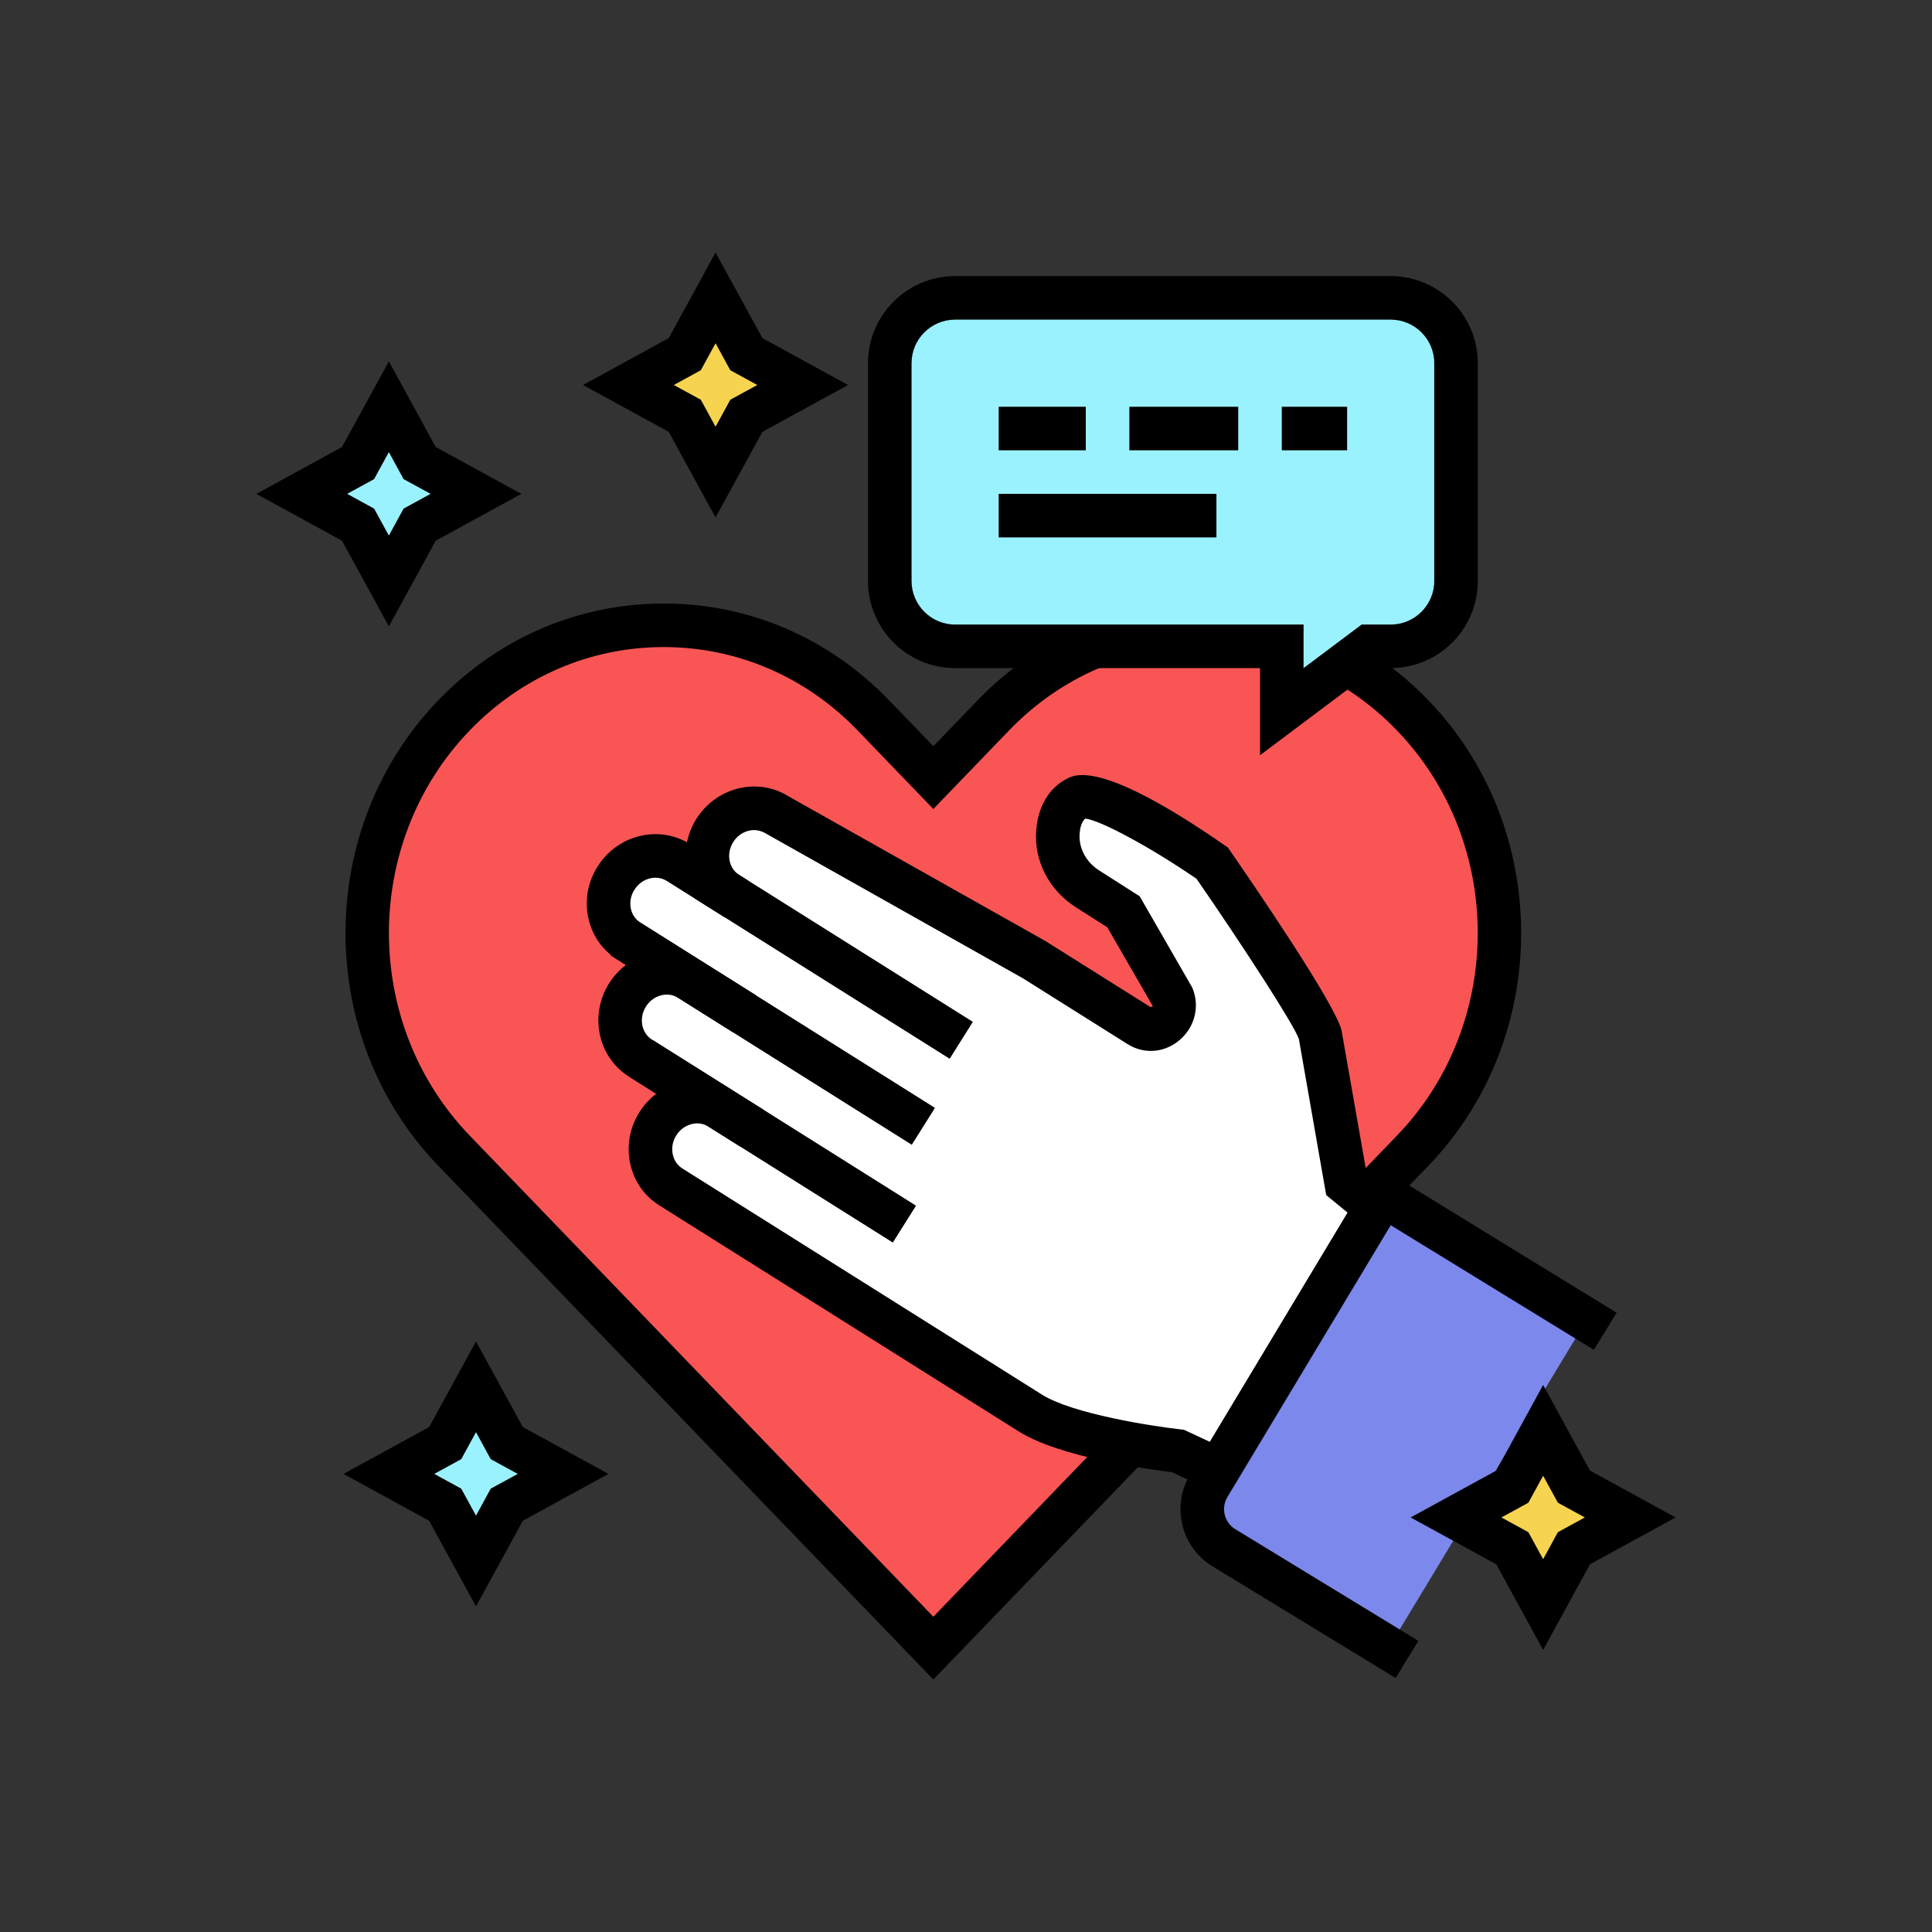 <svg width="180" height="180" viewBox="0 0 180 180" fill="none" xmlns="http://www.w3.org/2000/svg">
<rect x="0" y="0" width="180" height="180" fill="#333333" stroke="none"/>
<path d="M86.956 153.553L131.616 107.208C142.411 96.01 142.411 77.852 131.62 66.652C120.825 55.454 103.329 55.451 92.542 66.652L86.956 72.448L81.371 66.652C70.576 55.453 53.08 55.462 42.293 66.652C31.504 77.852 31.504 96.01 42.296 107.208L86.956 153.553Z" fill="#F95555"/>
<path d="M86.956 156.478L40.837 108.615C29.309 96.66 29.308 77.204 40.833 65.243C46.436 59.429 53.896 56.227 61.834 56.227C69.77 56.225 77.229 59.429 82.832 65.243L86.958 69.523L91.084 65.243C96.682 59.429 104.135 56.225 112.07 56.223C112.072 56.223 112.075 56.223 112.077 56.223C120.015 56.223 127.474 59.427 133.081 65.243C144.607 77.204 144.603 96.66 133.078 108.615L86.956 156.478ZM61.834 60.285C55.008 60.285 48.587 63.045 43.754 68.061C33.728 78.466 33.73 95.396 43.758 105.799L86.956 150.628L130.154 105.799C140.184 95.396 140.186 78.466 130.158 68.061C125.323 63.045 118.901 60.282 112.075 60.282C112.073 60.282 112.072 60.282 112.07 60.282C105.248 60.284 98.831 63.045 94.005 68.06L86.956 75.373L79.911 68.061C75.078 63.045 68.657 60.284 61.834 60.285Z" fill="black"/>
<path d="M115.445 137.835L109.748 135.182C109.748 135.182 99.873 134.084 96.001 131.65C88.538 126.956 79.313 121.156 78.278 120.506L62.5 110.583C60.556 109.361 60.014 106.727 61.29 104.699C62.559 102.681 65.155 102.031 67.088 103.246L70.058 105.113L59.672 98.582C57.728 97.36 57.186 94.727 58.462 92.698C59.731 90.68 62.329 90.031 64.262 91.246L69.386 94.468L58.586 87.676C56.653 86.461 56.115 83.838 57.384 81.821C58.658 79.792 61.268 79.139 63.211 80.361L68.602 83.752L67.799 83.246C65.86 82.026 65.32 79.398 66.593 77.376C67.865 75.353 70.468 74.702 72.407 75.92L96.39 89.433L106.133 95.56C107.87 96.653 110.03 94.727 109.215 92.815L104.674 84.949L101.311 82.803C99.538 81.673 98.392 79.664 98.564 77.499C98.671 76.156 99.189 74.954 100.332 74.351C102.53 73.193 112.939 80.413 112.939 80.413C112.939 80.413 122.387 94.072 123.021 96.478L125.429 110.25L130.288 114.235L115.445 137.835Z" fill="white"/>
<path d="M116.428 140.531L109.19 137.16C107.188 136.921 98.779 135.796 94.921 133.367L61.421 112.3C60.008 111.413 59.044 110.012 58.702 108.351C58.369 106.726 58.678 105.046 59.573 103.619C59.998 102.946 60.529 102.366 61.141 101.902L58.594 100.301C55.706 98.485 54.878 94.59 56.745 91.618C57.175 90.936 57.71 90.362 58.315 89.903L57.508 89.395C56.099 88.51 55.136 87.111 54.797 85.459C54.464 83.839 54.774 82.163 55.667 80.741C56.563 79.315 57.944 78.309 59.555 77.906C61.09 77.524 62.654 77.726 64.004 78.475C64.156 77.726 64.444 76.986 64.876 76.298C65.772 74.876 67.151 73.87 68.756 73.467C70.398 73.058 72.076 73.318 73.487 74.205L97.387 87.667L107.213 93.843L107.408 93.744L103.163 86.395L100.219 84.515C97.726 82.926 96.314 80.176 96.541 77.341C96.718 75.128 97.727 73.429 99.389 72.558C100.201 72.135 102.676 70.83 114.093 78.75L114.395 78.957L114.606 79.261C116.87 82.534 124.312 93.411 124.981 95.965L127.298 109.159L133.142 113.954L130.568 117.092L123.559 111.343L121.019 96.827C120.658 95.629 115.913 88.297 111.479 81.875C107.199 78.939 102.544 76.426 101.108 76.264C100.748 76.579 100.625 77.18 100.588 77.659C100.481 78.995 101.176 80.311 102.402 81.094L106.184 83.506L111.082 92.018C111.807 93.719 111.335 95.675 109.912 96.89C108.502 98.096 106.598 98.248 105.053 97.277L95.312 91.152L71.41 77.688C70.862 77.346 70.294 77.263 69.743 77.4C69.154 77.549 68.645 77.924 68.31 78.457C67.637 79.529 67.891 80.908 68.879 81.527L69.683 82.033L67.52 85.469L67.511 85.462L62.131 82.08C61.663 81.787 61.096 81.702 60.539 81.842C59.949 81.988 59.44 82.364 59.103 82.903C58.768 83.434 58.651 84.053 58.772 84.643C58.887 85.201 59.206 85.669 59.666 85.961L70.466 92.75L68.306 96.187L63.182 92.965C62.199 92.347 60.851 92.709 60.179 93.782C59.501 94.858 59.758 96.242 60.752 96.867L71.138 103.397L68.978 106.834L66.01 104.967C65.547 104.674 64.989 104.591 64.435 104.729C63.848 104.877 63.342 105.25 63.007 105.782C62.671 106.317 62.554 106.942 62.676 107.537C62.791 108.103 63.112 108.574 63.58 108.868L97.081 129.935C99.934 131.731 107.356 132.878 109.973 133.169L110.304 133.207L118.141 136.858L116.428 140.531Z" fill="black"/>
<path d="M67.525 83.072L87.84 95.848L67.525 83.072Z" fill="#6CC0F9"/>
<path d="M66.887 80.27L64.727 83.707L88.478 98.641L90.639 95.204L66.887 80.27Z" fill="black"/>
<path d="M59.683 88.364L84.312 103.851L59.683 88.364Z" fill="#6CC0F9"/>
<path d="M59.044 85.571L56.883 89.007L84.948 106.655L87.108 103.219L59.044 85.571Z" fill="black"/>
<path d="M61.432 99.688L82.543 112.961L61.432 99.688Z" fill="#6CC0F9"/>
<path d="M60.799 96.893L58.638 100.329L83.182 115.766L85.343 112.33L60.799 96.893Z" fill="black"/>
<path d="M129.353 153.553L113.987 144.182C112.948 143.53 112.291 142.497 112.082 141.379C111.895 140.373 112.072 139.295 112.66 138.359L128.885 111.357L147.827 122.976L129.353 153.553Z" fill="#7C88EB"/>
<path d="M130.03 156.339L112.932 145.912C111.494 145.012 110.511 143.624 110.14 141.995C109.768 140.366 110.054 138.692 110.941 137.277L128.203 108.554L150.619 122.306L148.496 125.762L129.571 114.152L114.401 139.399C114.066 139.932 113.967 140.521 114.097 141.091C114.228 141.662 114.572 142.15 115.07 142.461L132.145 152.874L130.03 156.339Z" fill="black"/>
<path d="M88.987 60.215H119.423V66.303L127.539 60.215H129.568C132.928 60.215 135.653 57.49 135.653 54.128V33.838C135.653 30.476 132.928 27.75 129.568 27.75H88.987C85.624 27.75 82.899 30.476 82.899 33.838V54.128C82.899 57.49 85.624 60.215 88.987 60.215Z" fill="#9BF2FF"/>
<path d="M117.392 70.362V62.246H88.987C84.51 62.246 80.87 58.606 80.87 54.13V33.838C80.87 29.363 84.51 25.722 88.987 25.722H129.568C134.044 25.722 137.684 29.361 137.684 33.838V54.128C137.684 58.604 134.044 62.244 129.568 62.244H128.214L117.392 70.362ZM88.987 29.781C86.749 29.781 84.929 31.601 84.929 33.838V54.128C84.929 56.365 86.749 58.187 88.987 58.187H121.451V62.244L126.862 58.187H129.568C131.803 58.187 133.625 56.365 133.625 54.128V33.838C133.625 31.601 131.803 29.781 129.568 29.781H88.987V29.781Z" fill="black"/>
<path d="M125.509 41.954H119.421V37.897H125.509V41.954ZM115.364 41.954H105.219V37.897H115.364V41.954ZM101.16 41.954H93.044V37.897H101.16V41.954Z" fill="black"/>
<path d="M113.333 46.012H93.044V50.069H113.333V46.012Z" fill="black"/>
<path d="M44.347 129.204L47.216 134.451L52.463 137.32L47.216 140.19L44.347 145.436L41.477 140.19L36.23 137.32L41.477 134.451L44.347 129.204Z" fill="#9BF2FF"/>
<path d="M44.347 149.665L39.982 141.685L32.002 137.32L39.982 132.955L44.347 124.976L48.712 132.955L56.691 137.32L48.712 141.685L44.347 149.665ZM40.459 137.32L42.973 138.694L44.347 141.208L45.72 138.694L48.235 137.32L45.72 135.947L44.347 133.432L42.973 135.947L40.459 137.32Z" fill="black"/>
<path d="M143.77 133.261L146.639 138.51L151.886 141.377L146.639 144.248L143.77 149.494L140.9 144.248L135.653 141.377L140.9 138.51L143.77 133.261Z" fill="#F7D450"/>
<path d="M143.77 153.722L139.405 145.742L131.425 141.377L139.405 137.012L143.77 129.033L148.135 137.012L156.114 141.377L148.135 145.742L143.77 153.722ZM139.883 141.377L142.396 142.751L143.77 145.265L145.143 142.751L147.656 141.377L145.143 140.004L143.77 137.489L142.396 140.004L139.883 141.377Z" fill="black"/>
<path d="M36.23 37.895L39.1 43.144L44.347 46.011L39.1 48.883L36.23 54.128L33.361 48.883L28.114 46.011L33.361 43.144L36.23 37.895Z" fill="#9BF2FF"/>
<path d="M36.23 58.358L31.865 50.378L23.886 46.013L31.865 41.648L36.23 33.669L40.595 41.648L48.575 46.013L40.595 50.378L36.23 58.358ZM32.342 46.011L34.855 47.385L36.229 49.9L37.602 47.385L40.115 46.011L37.602 44.638L36.229 42.123L34.855 44.638L32.342 46.011Z" fill="black"/>
<path d="M66.667 27.751L69.536 32.998L74.783 35.869L69.536 38.736L66.667 43.983L63.796 38.736L58.55 35.869L63.796 32.998L66.667 27.751Z" fill="#F7D450"/>
<path d="M66.667 48.213L62.302 40.234L54.322 35.869L62.302 31.502L66.667 23.523L71.032 31.502L79.011 35.869L71.032 40.234L66.667 48.213ZM62.779 35.869L65.293 37.242L66.667 39.757L68.04 37.242L70.555 35.869L68.04 34.495L66.667 31.981L65.293 34.495L62.779 35.869Z" fill="black"/>
</svg>
